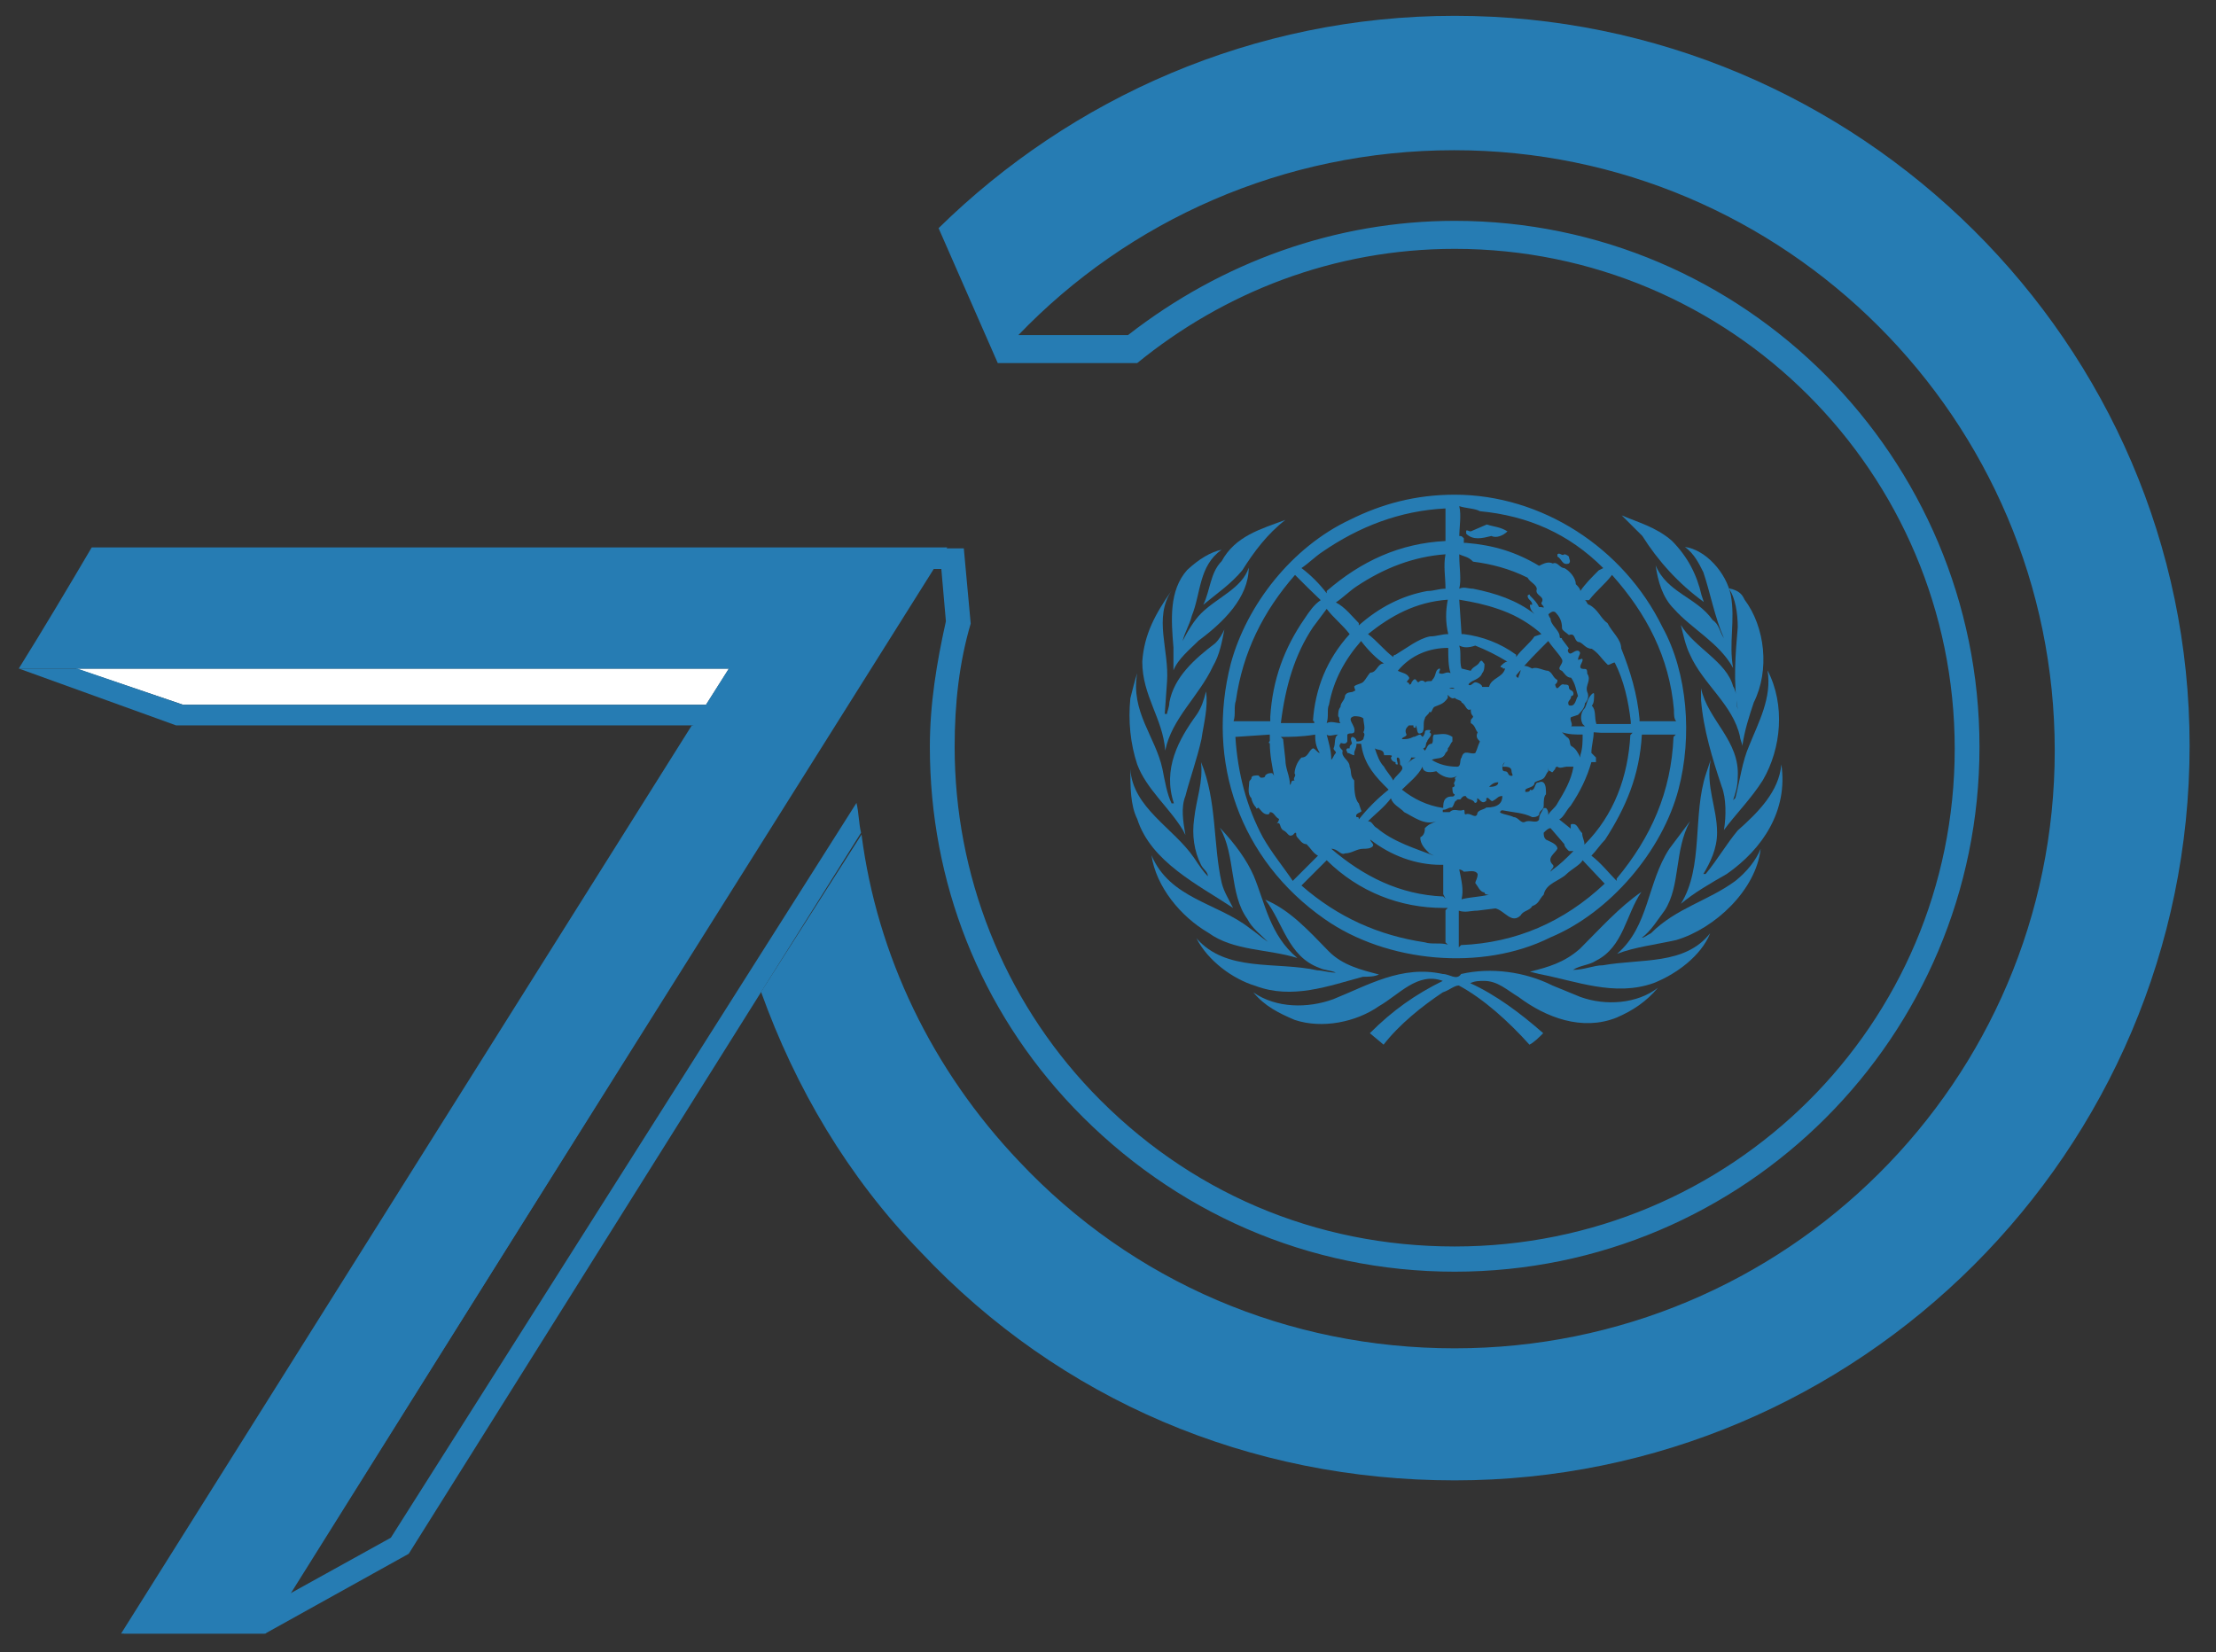 <?xml version="1.0" encoding="utf-8"?>
<!-- Generator: Adobe Illustrator 16.0.0, SVG Export Plug-In . SVG Version: 6.00 Build 0)  -->
<!DOCTYPE svg PUBLIC "-//W3C//DTD SVG 1.1//EN" "http://www.w3.org/Graphics/SVG/1.1/DTD/svg11.dtd">
<svg version="1.1" id="Layer_1" xmlns="http://www.w3.org/2000/svg" xmlns:xlink="http://www.w3.org/1999/xlink" x="0px" y="0px"
	 width="118px" height="88px" viewBox="0 0 118 88" enable-background="new 0 0 118 88" xml:space="preserve">
<rect x="0" y="0" width="118" height="88" fill="#333333" stroke="none"/>
<g>
	<polygon fill="#267CB3" points="38.815,35.604 6.594,87 14.143,87 50.345,29.154 	"/>
	<g>
		<path fill="#267CB3" d="M88.527,33.405c1.343,2.442,1.588,5.839,0.854,8.624c-0.854,3.273-3.641,6.569-6.814,7.89
			c-3.64,1.83-8.746,1.343-12.042-0.979c-4.497-3.149-6.329-8.377-4.985-13.605c0.856-3.152,3.273-6.206,6.327-7.647
			c1.71-0.854,3.518-1.342,5.595-1.342C82.077,26.346,86.448,29.154,88.527,33.405z M77.704,26.956c0.122,0.49,0,1.099,0,1.711
			v-0.122c0.122,0,0.122,0,0.244,0.122c0,0.122,0,0.245,0,0.245c0.123,0,0.123,0,0.123,0c1.466,0.121,2.663,0.488,3.884,1.221l0,0
			c0.246-0.122,0.489-0.245,0.733-0.122c0.243-0.123,0.366,0.244,0.61,0.244c0.244,0.121,0.611,0.488,0.611,0.855
			c0.12,0.122,0.242,0.244,0.242,0.367c0.246-0.367,0.611-0.734,0.979-1.101l0.244-0.121c-1.833-1.833-4.006-2.785-6.572-3.03
			C78.56,27.078,78.071,27.078,77.704,26.956z M76.971,27.078c-2.441,0.122-4.616,0.976-6.569,2.321
			c-0.368,0.244-0.732,0.611-1.101,0.855l0,0c0.49,0.365,0.978,0.855,1.344,1.343v-0.121c1.832-1.588,3.885-2.542,6.326-2.663V28.69
			V27.078L76.971,27.078z M79.172,27.933l-0.856,0.367c-0.122,0-0.244-0.122-0.244,0v0.122c0.367,0.367,0.855,0.245,1.343,0.123
			c0.245,0.122,0.611,0,0.856-0.245l0,0C79.879,28.054,79.537,28.054,79.172,27.933z M77.704,29.52L77.704,29.52
			c0,0.734,0.122,1.345,0,1.833c0.244-0.122,0.489,0,0.734,0c1.221,0.244,2.319,0.61,3.272,1.344
			c-0.122-0.122-0.243-0.245-0.243-0.49c0,0,0,0,0.121,0c0-0.244-0.245-0.244-0.245-0.489c0,0,0.124-0.121,0.124,0
			c0.243,0.245,0.364,0.367,0.487,0.612c0.122,0,0.246,0,0.367,0.122c0.122,0.123,0.122,0.367,0.244,0.488
			c0,0.366,0.488,0.611,0.488,0.978c0,0.123,0.122,0,0.122,0.123l0.366,0.487c-0.123,0.122,0,0.245,0,0.245
			c0.122,0.123,0.244-0.123,0.487-0.123c0.244,0.123,0,0.246,0,0.49c0.122,0,0.244-0.122,0.244,0c0,0.122-0.122,0.245-0.122,0.367
			c0,0.12,0.122,0.12,0.246,0.12c0.122,0,0.122,0.123,0.122,0.245c0.243,0.367-0.122,0.612,0,0.976c0.122,0.245,0,0.49-0.122,0.612
			c0,0.245-0.246,0.49-0.368,0.611l-0.365,0.121c-0.122,0.122,0.122,0.366,0,0.489h0.733l-0.124-0.123
			c-0.122-0.244-0.122-0.609,0.124-0.854c0.122-0.245,0.122-0.489,0.365-0.734c0,0,0.123-0.122,0.123,0c0,0.246,0,0.49-0.123,0.612
			c0.246,0.244,0.123,0.61,0.246,0.976c0.61,0,1.221,0,1.831,0v-0.123c-0.122-1.098-0.368-2.197-0.854-3.149
			c-0.123,0-0.246,0.123-0.366,0.123l-0.123-0.123c-0.243-0.245-0.365-0.489-0.733-0.734c-0.365,0-0.489-0.365-0.733-0.365
			c-0.243-0.123-0.12-0.49-0.487-0.367c-0.123-0.123-0.366-0.245-0.366-0.368c0-0.367-0.122-0.61-0.365-0.854
			c-0.245-0.121-0.367,0.245-0.489,0.123c-0.121,0-0.121-0.244-0.121-0.367s-0.124-0.123-0.124-0.245
			c0.245-0.367-0.366-0.367-0.245-0.732c0-0.245-0.364-0.367-0.488-0.611c-0.977-0.488-1.953-0.732-2.905-0.854
			C78.193,29.643,77.948,29.643,77.704,29.52z M83.299,29.52c-0.122,0.123-0.244-0.121-0.367,0c0,0.123,0,0.123,0,0.123
			c0.245,0.122,0.245,0.489,0.611,0.367c0.122-0.123,0-0.245,0-0.367C83.543,29.643,83.42,29.52,83.299,29.52z M72.232,31.231
			c-0.366,0.245-0.733,0.609-1.098,0.854c0.487,0.245,0.854,0.733,1.22,1.099v0.123c1.1-0.976,2.319-1.588,3.641-1.831
			c0.365,0,0.609-0.123,0.976-0.123c0-0.611-0.12-1.221,0-1.833C75.261,29.643,73.698,30.254,72.232,31.231z M85.838,30.619
			c-0.365,0.49-0.854,0.857-1.22,1.344h-0.246c0.124,0,0.124,0.244,0.246,0.244c0.488,0.245,0.612,0.733,0.979,0.977
			c0.241,0.49,0.73,0.857,0.73,1.344c0.489,1.222,0.856,2.442,0.977,3.762v0.123h0.124h1.83c-0.122-0.123-0.122-0.366-0.122-0.611
			C88.892,34.993,87.672,32.673,85.838,30.619z M68.959,30.619c-1.71,1.956-2.784,4.128-3.15,6.694c-0.123,0.366,0,0.734-0.123,1.1
			c0.611,0,1.343,0,1.955,0v-0.245c0.122-1.955,0.732-3.64,1.831-5.228c0.245-0.365,0.488-0.733,0.855-0.977
			C69.913,31.572,69.447,31.109,68.959,30.619L68.959,30.619z M77.095,31.938L77.095,31.938c-1.711,0.123-3.029,0.856-4.25,1.833
			c0.487,0.366,0.854,0.854,1.343,1.221c0-0.122,0.123-0.122,0.123-0.122c0.609-0.367,1.221-0.855,1.831-0.977
			c0.366,0,0.61-0.122,0.978-0.122C76.971,33.161,76.971,32.55,77.095,31.938z M77.704,31.938L77.704,31.938l0.122,1.833h0.122
			c0.979,0.122,1.955,0.487,2.786,1.099v0.122c0.244-0.366,0.733-0.734,0.977-1.099l0.366-0.122l-0.122-0.123
			c-0.733-0.611-1.466-0.976-2.199-1.221C79.048,32.183,78.438,32.061,77.704,31.938z M70.645,32.428L70.645,32.428l-0.731,0.977
			c-0.978,1.466-1.467,3.152-1.71,5.105h1.71h0.12c-0.12,0,0-0.123-0.12-0.123c0.12-1.709,0.731-3.273,1.953-4.616
			C71.499,33.283,71.012,32.916,70.645,32.428z M82.444,34.138L82.444,34.138c-0.612,0.609-1.223,1.221-1.71,1.832
			c0,0.123,0.123,0.123,0.123,0.123c0-0.123,0.121-0.245,0.121-0.488c0.12-0.245,0.365-0.122,0.61,0
			c0.243-0.122,0.612,0.121,0.855,0.121c0.244,0.123,0.244,0.368,0.487,0.489c0,0.123,0,0.123-0.12,0.245
			c0.12,0.488,0.243-0.122,0.487,0c0.121,0,0.244,0,0.244,0.123c0,0.243,0.244,0.123,0.244,0.366c0,0.122-0.122,0.122-0.122,0.122
			c0,0.245-0.245,0.245-0.122,0.49c0.367,0.121,0.367-0.368,0.487-0.49c-0.12-0.364-0.12-0.61-0.365-0.976
			c-0.245,0-0.366-0.245-0.488-0.368c-0.365-0.121,0.122-0.365,0-0.61C83.055,34.871,82.688,34.504,82.444,34.138z M72.477,34.138
			c-0.854,0.977-1.465,2.075-1.71,3.395c-0.122,0.245,0,0.61-0.122,0.977c0.244-0.123,0.49,0,0.734,0
			c-0.123-0.123,0-0.245-0.123-0.367c0-0.121,0-0.366,0.123-0.488c0-0.245,0.243-0.366,0.243-0.612
			c0.121-0.245,0.366-0.123,0.489-0.245c0.121,0,0-0.121,0-0.243c0.121-0.123,0.365-0.123,0.488-0.244
			c0.123-0.123,0.245-0.367,0.366-0.489c0.366,0,0.366-0.488,0.732-0.488C73.332,35.115,72.845,34.626,72.477,34.138z
			 M77.704,34.381c0.122,0.366,0,0.856,0.122,1.223l0.489,0.121c0.123-0.243,0.367-0.243,0.488-0.487
			c0.123-0.123,0.123,0,0.244,0.122c0,0.123,0,0.365-0.121,0.488c-0.123,0.366-0.611,0.366-0.733,0.611
			c0.122,0.123,0.245-0.122,0.366-0.122c0.123,0,0.367,0.122,0.367,0.245c0.121,0,0.245,0,0.364,0
			c0.123-0.489,0.734-0.489,0.856-0.977h-0.122c0-0.122-0.122,0-0.122-0.122c0.122-0.123,0.244-0.244,0.367-0.244
			c-0.611-0.367-1.099-0.611-1.711-0.856C78.193,34.504,77.948,34.504,77.704,34.381z M74.432,35.725L74.432,35.725
			c0.242,0.123,0.488,0.123,0.61,0.368c0,0.121-0.122,0.121-0.122,0.244c0,0,0.122,0,0.122,0.122c0.122,0,0.122-0.122,0.122-0.122
			c0.245-0.367,0.245,0,0.367,0c0.123-0.123,0.243-0.123,0.366,0c0.12-0.123,0.366,0,0.366-0.123
			c0.244-0.244,0.121-0.489,0.366-0.609c0.122,0,0,0.121,0,0.243c0.244,0.123,0.366-0.123,0.611,0
			c-0.122-0.365-0.122-0.854-0.122-1.343C76.117,34.504,75.14,34.871,74.432,35.725z M77.461,36.679c-0.122-0.122-0.366,0-0.49,0
			c0.124,0.121,0.124,0.365,0.124,0.488c-0.244,0.366-0.49,0.366-0.734,0.489c-0.122,0.122-0.122,0.367-0.243,0.244
			c0,0.123-0.245,0.244-0.245,0.365c-0.121,0.245,0,0.489-0.121,0.734c-0.367,0.245-0.246-0.245-0.367-0.366v0.122
			c-0.123,0-0.123,0-0.123-0.122c0,0-0.121,0-0.243,0c-0.122,0.122-0.246,0.244-0.122,0.489c0,0.123-0.243,0.123-0.243,0.243
			c0.243,0,0.365,0,0.608-0.121c0.123,0,0.244-0.123,0.368-0.123l0.122,0.123l0,0c0.121-0.123,0.121-0.245,0.121-0.245
			c0-0.122,0.123-0.122,0.245-0.122c0.121,0,0,0.122,0,0.122c0.243,0.123-0.122,0.366-0.122,0.488c-0.123,0.123,0,0.367-0.244,0.367
			c0,0-0.122,0,0-0.122l0,0c0,0.122,0.121,0.245,0.121,0.245c0.123-0.123,0.123-0.367,0.366-0.367c0.122-0.123,0-0.365,0.122-0.488
			c0.367,0,0.61-0.123,0.979,0.123c0,0.121,0,0.121,0,0.243c-0.123,0.123-0.123,0.245-0.244,0.367c0,0.123,0,0.123-0.124,0.245
			c-0.12,0.366-0.487,0.244-0.732,0.366c0.366,0.245,0.856,0.366,1.345,0.366c0.243,0,0.121-0.366,0.243-0.488
			c0.122-0.489,0.489-0.122,0.733-0.244c0.123-0.245,0.123-0.367,0.244-0.612c-0.121-0.122-0.244-0.243-0.121-0.488
			c-0.123-0.122-0.123-0.366-0.367-0.489v-0.123c0-0.123,0.123-0.123,0.123-0.244c-0.123-0.121-0.123-0.244-0.123-0.366
			c-0.244,0.122-0.244-0.245-0.489-0.367c0-0.122-0.243-0.122-0.365-0.244c-0.245,0.123-0.366-0.246-0.61-0.368
			c0-0.121-0.123-0.121,0-0.243C77.216,36.679,77.339,36.679,77.461,36.679L77.461,36.679z M72.111,38.144
			c-0.489,0.122,0.121,0.489,0,0.855c-0.123,0.123-0.245,0-0.368,0.123v0.365c-0.121,0.245-0.364,0-0.364,0.123
			c-0.123,0.122,0,0.244,0.12,0.367c-0.12,0.366,0.367,0.489,0.367,0.854c0.122,0.244,0,0.489,0.245,0.734
			c0,0.366,0,0.977,0.243,1.221l0.122,0.367c0.123,0.123-0.365,0.123-0.244,0.365c0.122,0,0.122,0,0.122,0.123l0,0
			c0.49-0.61,0.978-1.099,1.588-1.587l-0.244-0.245c-0.732-0.734-1.099-1.344-1.222-2.199h-0.244c0,0.244-0.121,0.367-0.121,0.489
			v0.122c-0.123,0-0.245-0.122-0.368-0.122c0-0.123-0.121-0.123,0-0.245h0.123c0-0.122,0-0.122,0.122-0.244
			c0-0.123-0.122-0.245,0-0.365c0.123,0,0.244,0.121,0.244,0.243c0.122,0,0.244,0,0.367-0.122c0-0.121,0.123-0.243,0-0.366
			c0.123-0.245,0-0.489,0-0.734C72.477,38.144,72.232,38.144,72.111,38.144z M83.543,38.388L83.543,38.388
			C83.42,38.388,83.543,38.388,83.543,38.388z M83.177,38.999l0.243,0.245c0.245,0.121,0.123,0.365,0.245,0.487
			c0.245,0.122,0.365,0.367,0.487,0.611V40.22c0.122-0.367,0.122-0.733,0.122-1.099C83.91,39.122,83.543,39.122,83.177,38.999z
			 M87.428,39.122L87.428,39.122L87.428,39.122c-0.124,2.198-0.856,3.884-1.955,5.593c-0.242,0.244-0.488,0.611-0.732,0.856
			c0.49,0.366,0.978,0.977,1.344,1.343v-0.121c1.832-2.197,2.906-4.618,3.028-7.548l0.121-0.123h-0.121H87.428z M84.862,38.999
			c0,0.366-0.122,0.732-0.122,1.1l0.244,0.244c0,0.123,0,0.245,0,0.245c-0.122,0-0.244,0-0.244,0
			c-0.244,0.855-0.611,1.587-1.101,2.32c-0.242,0.244-0.365,0.609-0.611,0.732l0.611,0.489v-0.122c0-0.122,0-0.122,0.121-0.122
			c0.246,0,0.246,0.244,0.491,0.489c0,0.243,0.12,0.366,0.12,0.61c1.589-1.588,2.322-3.639,2.444-5.838l0.122-0.122
			c-0.611,0-1.101,0-1.708,0L84.862,38.999z M70.645,39.122L70.645,39.122c0.122,0.488,0.244,0.854,0.244,1.343
			c0.123-0.123,0.123-0.245,0.246-0.366c0-0.123-0.123-0.123-0.123-0.245c0.123-0.244,0-0.609,0.244-0.732
			C71.012,39.122,70.767,39.244,70.645,39.122z M67.615,39.122L67.615,39.122l-1.831,0.123c0.121,1.953,0.611,3.762,1.465,5.351
			c0.489,0.854,1.1,1.586,1.589,2.318l1.22-1.221l0.123-0.122c-0.245-0.122-0.366-0.367-0.609-0.612
			c-0.246,0-0.367-0.244-0.489-0.364c-0.123-0.123,0-0.246-0.123-0.246l-0.121,0.123c-0.244,0.123-0.244-0.123-0.489-0.245
			c-0.243-0.121-0.123-0.49-0.366-0.367c0.123-0.123,0.123-0.244,0.123-0.244c-0.246-0.122-0.246-0.365-0.49-0.365
			c0,0,0,0.122-0.121,0.122c-0.245,0-0.367-0.244-0.489-0.366c0,0-0.122,0.122-0.122,0c-0.123-0.123-0.243-0.367-0.243-0.49
			c-0.244-0.245-0.123-0.611-0.123-0.854c0-0.123,0.123-0.123,0.123-0.245c0-0.122,0.243-0.122,0.365-0.122l0.122,0.122
			c0.122,0,0.245,0,0.245-0.122c0.122-0.123,0.243-0.123,0.366-0.123c0.121,0.123,0.121,0.245,0.244,0.367l-0.123-0.122
			c-0.121-0.612-0.244-1.221-0.244-1.833c0,0-0.121,0,0-0.122l0,0C67.615,39.365,67.615,39.244,67.615,39.122z M70.033,39.122
			L70.033,39.122c-0.732,0.123-1.344,0.123-1.83,0.123l0.122,0.121l0.121,1.1c0,0.488,0.243,0.854,0.243,1.344
			c0.123-0.123,0-0.244,0.246-0.244c-0.123-0.122,0.122-0.245,0-0.368c0-0.244,0.122-0.609,0.365-0.854
			c0.368,0,0.368-0.366,0.612-0.489c0.12,0,0.242,0.245,0.365,0.245C70.033,39.731,70.033,39.365,70.033,39.122z M73.209,39.854
			c0.123,0.367,0.245,0.734,0.489,0.977c0.122,0.244,0.367,0.489,0.489,0.734c0.123-0.245,0.364-0.368,0.486-0.611
			c0-0.123,0-0.123-0.122-0.243c0-0.123,0-0.368-0.12-0.368c-0.121,0,0,0.245,0,0.368c-0.121,0-0.121,0-0.121-0.123
			c-0.123,0-0.245-0.123-0.245-0.245c0.122-0.122,0-0.122-0.123-0.122H73.82h-0.122C73.698,39.854,73.332,39.976,73.209,39.854z
			 M75.14,40.342c0,0.123-0.122,0.245-0.244,0.368l0,0c0.122-0.123,0.244-0.245,0.488-0.368H75.14z M80,40.831
			c0,0.123,0,0.244,0.124,0.244c0.243,0,0.121,0.245,0.365,0.245c0.122,0,0-0.123,0-0.245C80.489,40.831,80.245,40.831,80,40.831
			l0.124-0.243C80,40.71,80,40.831,80,40.831z M83.42,40.831c-0.121,0-0.365,0.123-0.488,0c0,0-0.12,0-0.12,0.123
			c-0.123,0.122-0.123,0.244-0.245,0.122c-0.122,0-0.122-0.122-0.122-0.244c0,0.123,0,0.123,0,0.244
			c-0.122,0.122-0.122,0.245-0.243,0.368c-0.124,0.122-0.369,0.122-0.49,0.244c0,0.244-0.367,0.244-0.489,0.367c0,0,0,0,0,0.121
			c0.122,0,0.246,0,0.246-0.121c0.243,0.121,0.243-0.245,0.364-0.367c0.123,0,0.245-0.122,0.369,0
			c0.121,0.123,0.121,0.367,0.121,0.611c-0.121,0.122-0.121,0.366-0.121,0.611c0,0.244-0.246,0.244-0.246,0.488
			c-0.123,0.121-0.244,0.121-0.366,0.121c-0.49-0.243-0.978-0.243-1.589-0.365c0,0-0.121,0-0.121,0.123
			c0.245,0.122,0.488,0.122,0.732,0.243c0.246,0,0.367,0.368,0.61,0.245c0.246-0.122,0.61,0.123,0.733-0.122
			c0-0.244,0.122-0.366,0.246-0.61h0.121c0.122,0.122,0.122,0.244,0.122,0.366c0.122-0.244,0.367-0.366,0.487-0.611
			c0.367-0.611,0.733-1.221,0.855-1.955C83.787,40.831,83.543,40.831,83.42,40.831z M75.751,40.831
			c-0.246,0.489-0.733,0.855-1.099,1.223c0.608,0.488,1.343,0.854,2.198,0.977c0-0.123,0-0.367,0.12-0.489
			c0.124-0.122,0.245-0.122,0.368-0.122c0.122,0,0.122-0.122,0.122-0.122c-0.122,0-0.122-0.244-0.122-0.367c0,0,0.122,0,0.122-0.122
			c-0.122-0.123,0.122-0.244,0-0.366l0.122-0.123c-0.367,0.245-0.855,0-1.1-0.245C75.995,41.197,75.751,41.075,75.751,40.831z
			 M79.291,41.905C79.291,41.905,79.172,42.029,79.291,41.905c0.123,0,0.49,0,0.49-0.243C79.537,41.662,79.414,41.785,79.291,41.905
			z M80,42.394c-0.244,0-0.244,0.122-0.487,0.245c-0.122,0.122-0.244-0.245-0.367-0.123l0,0v0.123
			c-0.244,0.245-0.365-0.123-0.487-0.123v0.123c0,0,0,0.122-0.124,0.122c-0.121-0.245-0.365-0.122-0.488-0.367
			c-0.12,0-0.12,0-0.244,0.122c0,0.123-0.243,0-0.243,0.123c-0.122,0-0.122,0.245-0.245,0.367c-0.243,0-0.243,0.122-0.488,0.122
			v0.123c0.122,0,0.245,0,0.366,0c0.245-0.245,0.489,0,0.734-0.123c0.12,0,0,0.244,0.12,0.244c0.244-0.122,0.488,0.244,0.612,0
			c0-0.244,0.366-0.244,0.487-0.366C79.781,43.006,80,42.761,80,42.394L80,42.394z M74.065,42.516
			c-0.367,0.49-0.856,0.856-1.221,1.221c0.242,0,0.242,0.246,0.487,0.369c0.855,0.731,2.077,1.098,3.028,1.465l-0.243-0.122
			c-0.245-0.245-0.488-0.49-0.488-0.854c0.243-0.123,0.243-0.368,0.243-0.489c0.245-0.246,0.366-0.246,0.611-0.369
			c-0.611,0.246-1.223-0.243-1.712-0.486C74.552,43.006,74.188,42.883,74.065,42.516z M82.566,44.105L82.566,44.105
			c-0.122,0-0.244,0.121-0.365,0.244c0,0.123,0,0.246,0.121,0.365c0.244,0.123,0.609,0.244,0.609,0.489
			c-0.12,0.245-0.609,0.489-0.243,0.855c0.123,0.122-0.122,0.245-0.122,0.365l0.122-0.12c0.366-0.245,0.731-0.611,1.099-0.979l0,0
			c-0.122,0-0.122,0-0.244,0c-0.123-0.122-0.244-0.243-0.244-0.367L82.566,44.105z M72.723,44.349L72.723,44.349L72.723,44.349
			L72.723,44.349z M72.966,44.595c-0.121,0-0.121-0.123-0.121-0.246L72.966,44.595z M72.966,44.714c0,0.123,0.243,0.244,0.121,0.368
			c-0.121,0.121-0.364,0.121-0.487,0.121c-0.367,0-0.611,0.245-0.978,0.245c-0.243,0.122-0.366-0.245-0.733-0.245
			c1.711,1.466,3.641,2.443,5.962,2.541l0.12,0.122l-0.12-0.244v-1.563h-0.123C75.384,46.059,74.065,45.57,72.966,44.714z
			 M84.274,45.814L84.274,45.814c-0.122,0.244-0.609,0.489-0.854,0.732c-0.365,0.366-1.098,0.489-1.219,1.1
			c-0.246,0.245-0.246,0.488-0.612,0.61c-0.121,0.244-0.49,0.244-0.61,0.489c-0.489,0.488-0.854-0.245-1.345-0.366l-0.976,0.121
			c-0.368,0-0.612,0.121-0.978,0c0,0.611,0,1.343,0,1.954l0.121-0.122c2.907-0.121,5.473-1.221,7.647-3.271L84.274,45.814z
			 M70.645,45.814L70.645,45.814l-1.344,1.345c1.955,1.708,4.129,2.661,6.571,3.027c0.366,0.123,0.855,0,1.223,0.123l-0.124-0.123
			v-1.709l0.124-0.123h-0.244C74.552,48.354,72.354,47.5,70.645,45.814z M77.704,46.304L77.704,46.304
			c0.122,0.609,0.244,1.1,0.122,1.588c0.489-0.123,0.978-0.123,1.465-0.245c-0.119,0-0.243,0-0.243-0.123
			c-0.244,0-0.365-0.364-0.488-0.487c0-0.123,0.123-0.244,0.123-0.489c-0.123-0.243-0.489-0.123-0.734-0.123
			C77.826,46.304,77.704,46.304,77.704,46.304z"/>
		<g>
			<path fill="#267CB3" d="M89.014,28.789c0.856,0.854,1.346,1.831,1.59,2.906l0.122,0.366c-1.345-0.977-2.443-2.198-3.273-3.517
				l-1.101-1.099C87.184,27.81,88.161,28.054,89.014,28.789z"/>
			<path fill="#267CB3" d="M66.15,30.375c-0.611,0.734-1.344,1.222-2.077,1.833c0.366-0.731,0.366-1.71,0.979-2.32
				c0.732-1.343,2.075-1.71,3.395-2.2C67.494,28.421,66.76,29.399,66.15,30.375z"/>
			<path fill="#267CB3" d="M92.165,31.695c0.245,1.343-0.121,2.54,0.122,3.883l0,0c-0.732-1.343-2.197-2.075-3.151-3.15
				c-0.608-0.61-0.854-1.465-0.975-2.32c0.608,1.464,2.198,1.709,3.028,2.905c0.365,0.245,0.365,0.612,0.609,0.979l0,0
				c-0.487-1.101-0.731-2.443-1.098-3.52c-0.243-0.488-0.488-0.976-0.977-1.343C90.821,29.276,91.922,30.498,92.165,31.695z"/>
			<path fill="#267CB3" d="M65.052,29.276c-1.223,0.856-1.1,2.321-1.588,3.518c-0.123,0.489-0.367,0.854-0.491,1.344l0,0
				c0.247-0.489,0.612-1.1,0.979-1.465c0.854-0.855,2.198-1.344,2.541-2.443c0,1.588-1.344,2.906-2.664,3.884
				c-0.488,0.488-1.1,0.978-1.344,1.588c0-0.366,0-0.854,0-1.222c-0.121-1.466-0.245-3.028,0.734-4.128
				C63.854,29.765,64.466,29.399,65.052,29.276z"/>
			<path fill="#267CB3" d="M92.899,31.938c1.097,1.466,1.343,3.763,0.488,5.473c-0.243,0.732-0.488,1.466-0.61,2.32
				c0-0.122-0.121-0.367-0.121-0.487c-0.369-1.711-1.955-2.786-2.664-4.374c-0.244-0.489-0.366-1.099-0.489-1.587
				c0.733,1.221,2.442,1.955,2.784,3.273c0.246,0.365,0.123,0.854,0.246,1.221l0,0c-0.246-1.465-0.123-2.907,0-4.373
				c0-0.732-0.123-1.587-0.489-2.076C92.656,31.451,92.777,31.695,92.899,31.938z"/>
			<path fill="#267CB3" d="M62.388,31.451c-0.977,1.464-0.121,3.15-0.245,4.861l-0.121,1.71c0,0,0,0,0.121,0
				c0-0.123,0.124-0.367,0.124-0.611c0.243-1.344,1.343-2.32,2.442-3.152c0.243-0.243,0.366-0.487,0.488-0.732
				c-0.122,0.611-0.245,1.344-0.609,1.955c-0.733,1.586-2.2,2.783-2.541,4.494c-0.123-1.711-1.222-2.908-1.222-4.738
				C60.923,33.772,61.534,32.673,62.388,31.451C62.388,31.572,62.388,31.451,62.388,31.451z"/>
			<path fill="#267CB3" d="M93.876,41.54c-0.609,0.977-1.466,1.833-2.077,2.662c0.123-0.733,0.123-1.709-0.123-2.32
				c-0.486-1.466-0.975-3.029-1.098-4.617v-0.61c0.366,1.71,2.078,2.784,1.955,4.739c0,0.488-0.123,0.854-0.246,1.22l0,0
				l0.123-0.122c0.246-0.977,0.367-1.954,0.734-2.785c0.486-1.222,1.22-2.54,0.975-4.006C95.074,37.533,94.854,39.854,93.876,41.54z
				"/>
			<path fill="#267CB3" d="M61.899,40.953c0.122,0.611,0.243,1.344,0.488,1.832c0,0,0,0,0.122,0
				c-0.61-1.832,0.244-3.395,1.222-4.738c0.245-0.368,0.366-0.734,0.488-1.223c0.123,0.855-0.122,1.71-0.243,2.541
				c-0.245,1.1-0.61,2.078-0.854,3.029c-0.246,0.612-0.123,1.343,0,2.078l-0.123-0.245c-0.732-1.221-1.954-2.198-2.443-3.517
				c-0.366-1.101-0.487-2.322-0.366-3.52c0.123-0.486,0.244-0.977,0.366-1.343C60.189,37.9,61.534,39.244,61.899,40.953z"/>
			<path fill="#267CB3" d="M91.433,44.349c0,0.854-0.365,1.587-0.731,2.198h0.12c0.611-0.732,1.101-1.588,1.712-2.32
				c1.098-0.976,2.198-2.076,2.321-3.517c0.364,2.442-0.979,4.493-2.909,5.837c-0.854,0.489-1.709,0.977-2.442,1.588l0,0
				c1.223-1.954,0.612-4.739,1.344-6.938l0.244-0.732C90.821,41.905,91.433,43.006,91.433,44.349z"/>
			<path fill="#267CB3" d="M65.052,47.011c0.122,0.489,0.364,0.855,0.609,1.344c-1.832-1.221-4.373-2.442-5.105-4.739
				c-0.366-0.732-0.366-1.711-0.366-2.663c0.123,2.077,2.32,3.152,3.396,4.739c0.244,0.366,0.488,0.731,0.732,0.977
				c0-0.245-0.244-0.365-0.365-0.61c-0.367-0.733-0.488-1.587-0.367-2.443c0.122-1.1,0.488-1.954,0.367-3.028
				C64.807,42.639,64.588,44.958,65.052,47.011z"/>
			<path fill="#267CB3" d="M88.649,48.478c-0.367,0.488-0.733,1.101-1.222,1.464c0.121,0,0.244-0.121,0.488-0.243
				c1.342-1.344,3.028-1.709,4.494-2.785c0.611-0.489,1.1-1.099,1.344-1.71c-0.244,2.2-2.442,4.252-4.496,4.86
				c-1.097,0.246-2.197,0.369-3.149,0.734c1.71-1.466,1.588-3.762,2.783-5.595c0.366-0.489,0.734-0.977,1.101-1.466
				C89.136,45.325,89.503,47.134,88.649,48.478z"/>
			<path fill="#267CB3" d="M66.76,46.646c0.612,1.466,0.855,3.15,2.322,4.374c-1.588-0.49-3.396-0.368-4.739-1.344
				c-1.467-0.858-2.785-2.445-3.028-4.13c0.976,2.32,3.517,2.54,5.227,3.884c0.366,0.246,0.61,0.489,0.977,0.732l0,0
				c-0.366-0.366-0.854-0.732-1.1-1.222c-0.977-1.343-0.609-3.395-1.466-4.861C65.784,44.958,66.396,45.814,66.76,46.646z"/>
			<path fill="#267CB3" d="M84.984,51.164c-0.366,0.244-0.855,0.244-1.224,0.488c0.611,0,1.102-0.244,1.591-0.244
				c2.076-0.365,4.373,0,5.716-1.71c-0.489,1.224-1.834,2.199-3.027,2.663c-2.079,0.732-4.13-0.122-6.085-0.489l-0.487-0.123l0,0
				c0.977-0.243,1.831-0.487,2.661-1.22c1.102-1.1,2.077-2.197,3.274-3.029C86.571,48.72,86.448,50.433,84.984,51.164z"/>
			<path fill="#267CB3" d="M70.767,50.676c0.732,0.732,1.71,0.977,2.663,1.222c-0.244,0.122-0.61,0.122-0.856,0.122
				c-1.831,0.488-3.761,1.222-5.714,0.488c-1.223-0.366-2.542-1.344-3.152-2.542c1.587,1.833,4.251,1.224,6.448,1.712
				c0.246,0,0.611,0.121,0.979,0.121c-0.246-0.121-0.61-0.121-0.856-0.244c-1.71-0.61-1.953-2.442-2.906-3.64
				C68.714,48.478,69.692,49.578,70.767,50.676z"/>
			<path fill="#267CB3" d="M84.152,53.094c1.345,0.489,3.031,0.367,4.13-0.488c-0.61,0.733-1.344,1.221-2.198,1.588
				c-1.832,0.733-3.762,0-5.227-1.1c-0.612-0.366-1.102-0.854-1.833-0.854c-0.244,0-0.49,0-0.734,0.122
				c1.344,0.609,2.665,1.589,3.885,2.663c-0.244,0.242-0.488,0.488-0.733,0.611c-1.099-1.223-2.442-2.444-3.761-3.151
				c-0.244,0-0.489,0.243-0.855,0.365c-1.099,0.733-2.321,1.711-3.151,2.786l-0.731-0.611c1.22-1.223,2.441-2.076,3.883-2.785
				c-1.344-0.49-2.321,0.731-3.396,1.344c-1.221,0.854-3.028,1.222-4.494,0.732c-0.855-0.365-1.589-0.732-2.199-1.466
				c1.222,0.855,2.906,0.855,4.25,0.367c1.833-0.732,3.641-1.833,5.839-1.345c0.366,0,0.733,0.367,0.977,0
				c1.589-0.366,3.397-0.123,4.862,0.612L84.152,53.094z"/>
		</g>
	</g>
	<g>
		<polygon fill="#FFFFFF" points="4.053,35.604 9.745,37.533 37.594,37.533 38.815,35.604 		"/>
		<path fill="#267CB3" d="M38.815,35.604H1H38.815z"/>
		<polygon fill="#267CB3" points="37.594,37.533 37.716,37.533 38.937,35.604 38.815,35.604 		"/>
		<path fill="#267CB3" d="M4.884,29.154C3.663,31.231,2.221,33.649,1,35.604h37.79l0,0h1.833l-1.587,3.029h-2.199L6.448,87h7.646
			l36.349-57.846H4.884L4.884,29.154z"/>
		<g>
			<g>
				<path fill="#267CB3" d="M40.623,35.604H38.79H1l8.379,3.029h27.482h2.198L40.623,35.604z M37.716,37.533L37.716,37.533H9.745
					l-5.716-1.955H38.79h0.123L37.716,37.533z"/>
			</g>
		</g>
	</g>
	<path fill="#267CB3" d="M77.461,0.842c-10.701,0-20.422,4.374-27.482,11.31l3.151,7.183l0,0l0,0h7.426
		c4.618-3.762,10.456-6.082,16.905-6.082c14.704,0,26.626,11.919,26.626,26.626c0,14.705-11.922,26.505-26.626,26.505
		c-7.428,0-14.218-2.907-19.322-8.259c-4.74-4.981-7.305-11.554-7.305-18.345c0-2.32,0.244-4.494,0.855-6.571l-0.367-4.006h-2.785
		v1.099h1.588l0.243,2.784c-0.487,2.2-0.854,4.374-0.854,6.694c0,7.184,2.663,13.976,7.646,19.201
		c5.35,5.594,12.533,8.745,20.301,8.745c15.438,0,27.945-12.532,27.945-27.946c0-15.413-12.507-28.019-27.945-28.019
		c-6.326,0-12.409,2.198-17.393,6.083h-2.664h-2.443h-0.732C60.068,11.762,68.325,8,77.437,8c17.612,0,31.976,14.339,31.976,31.976
		c0,17.637-14.338,31.832-31.951,31.832c-8.867,0-17.148-3.52-23.208-9.969c-4.617-4.86-7.548-10.943-8.379-17.393l-5.349,8.379
		c1.832,5.105,4.616,9.846,8.5,13.852c7.427,7.891,17.515,12.164,28.435,12.164c21.521,0,39.134-17.515,39.134-39.134
		C116.595,18.333,98.981,0.842,77.461,0.842z"/>
	<g>
		<path fill="#267CB3" d="M45.606,42.761L20.812,81.895l-5.472,3.03l0,0L14.118,87l7.646-4.25L45.85,44.349
			C45.729,43.86,45.729,43.25,45.606,42.761z"/>
	</g>
</g>
</svg>
